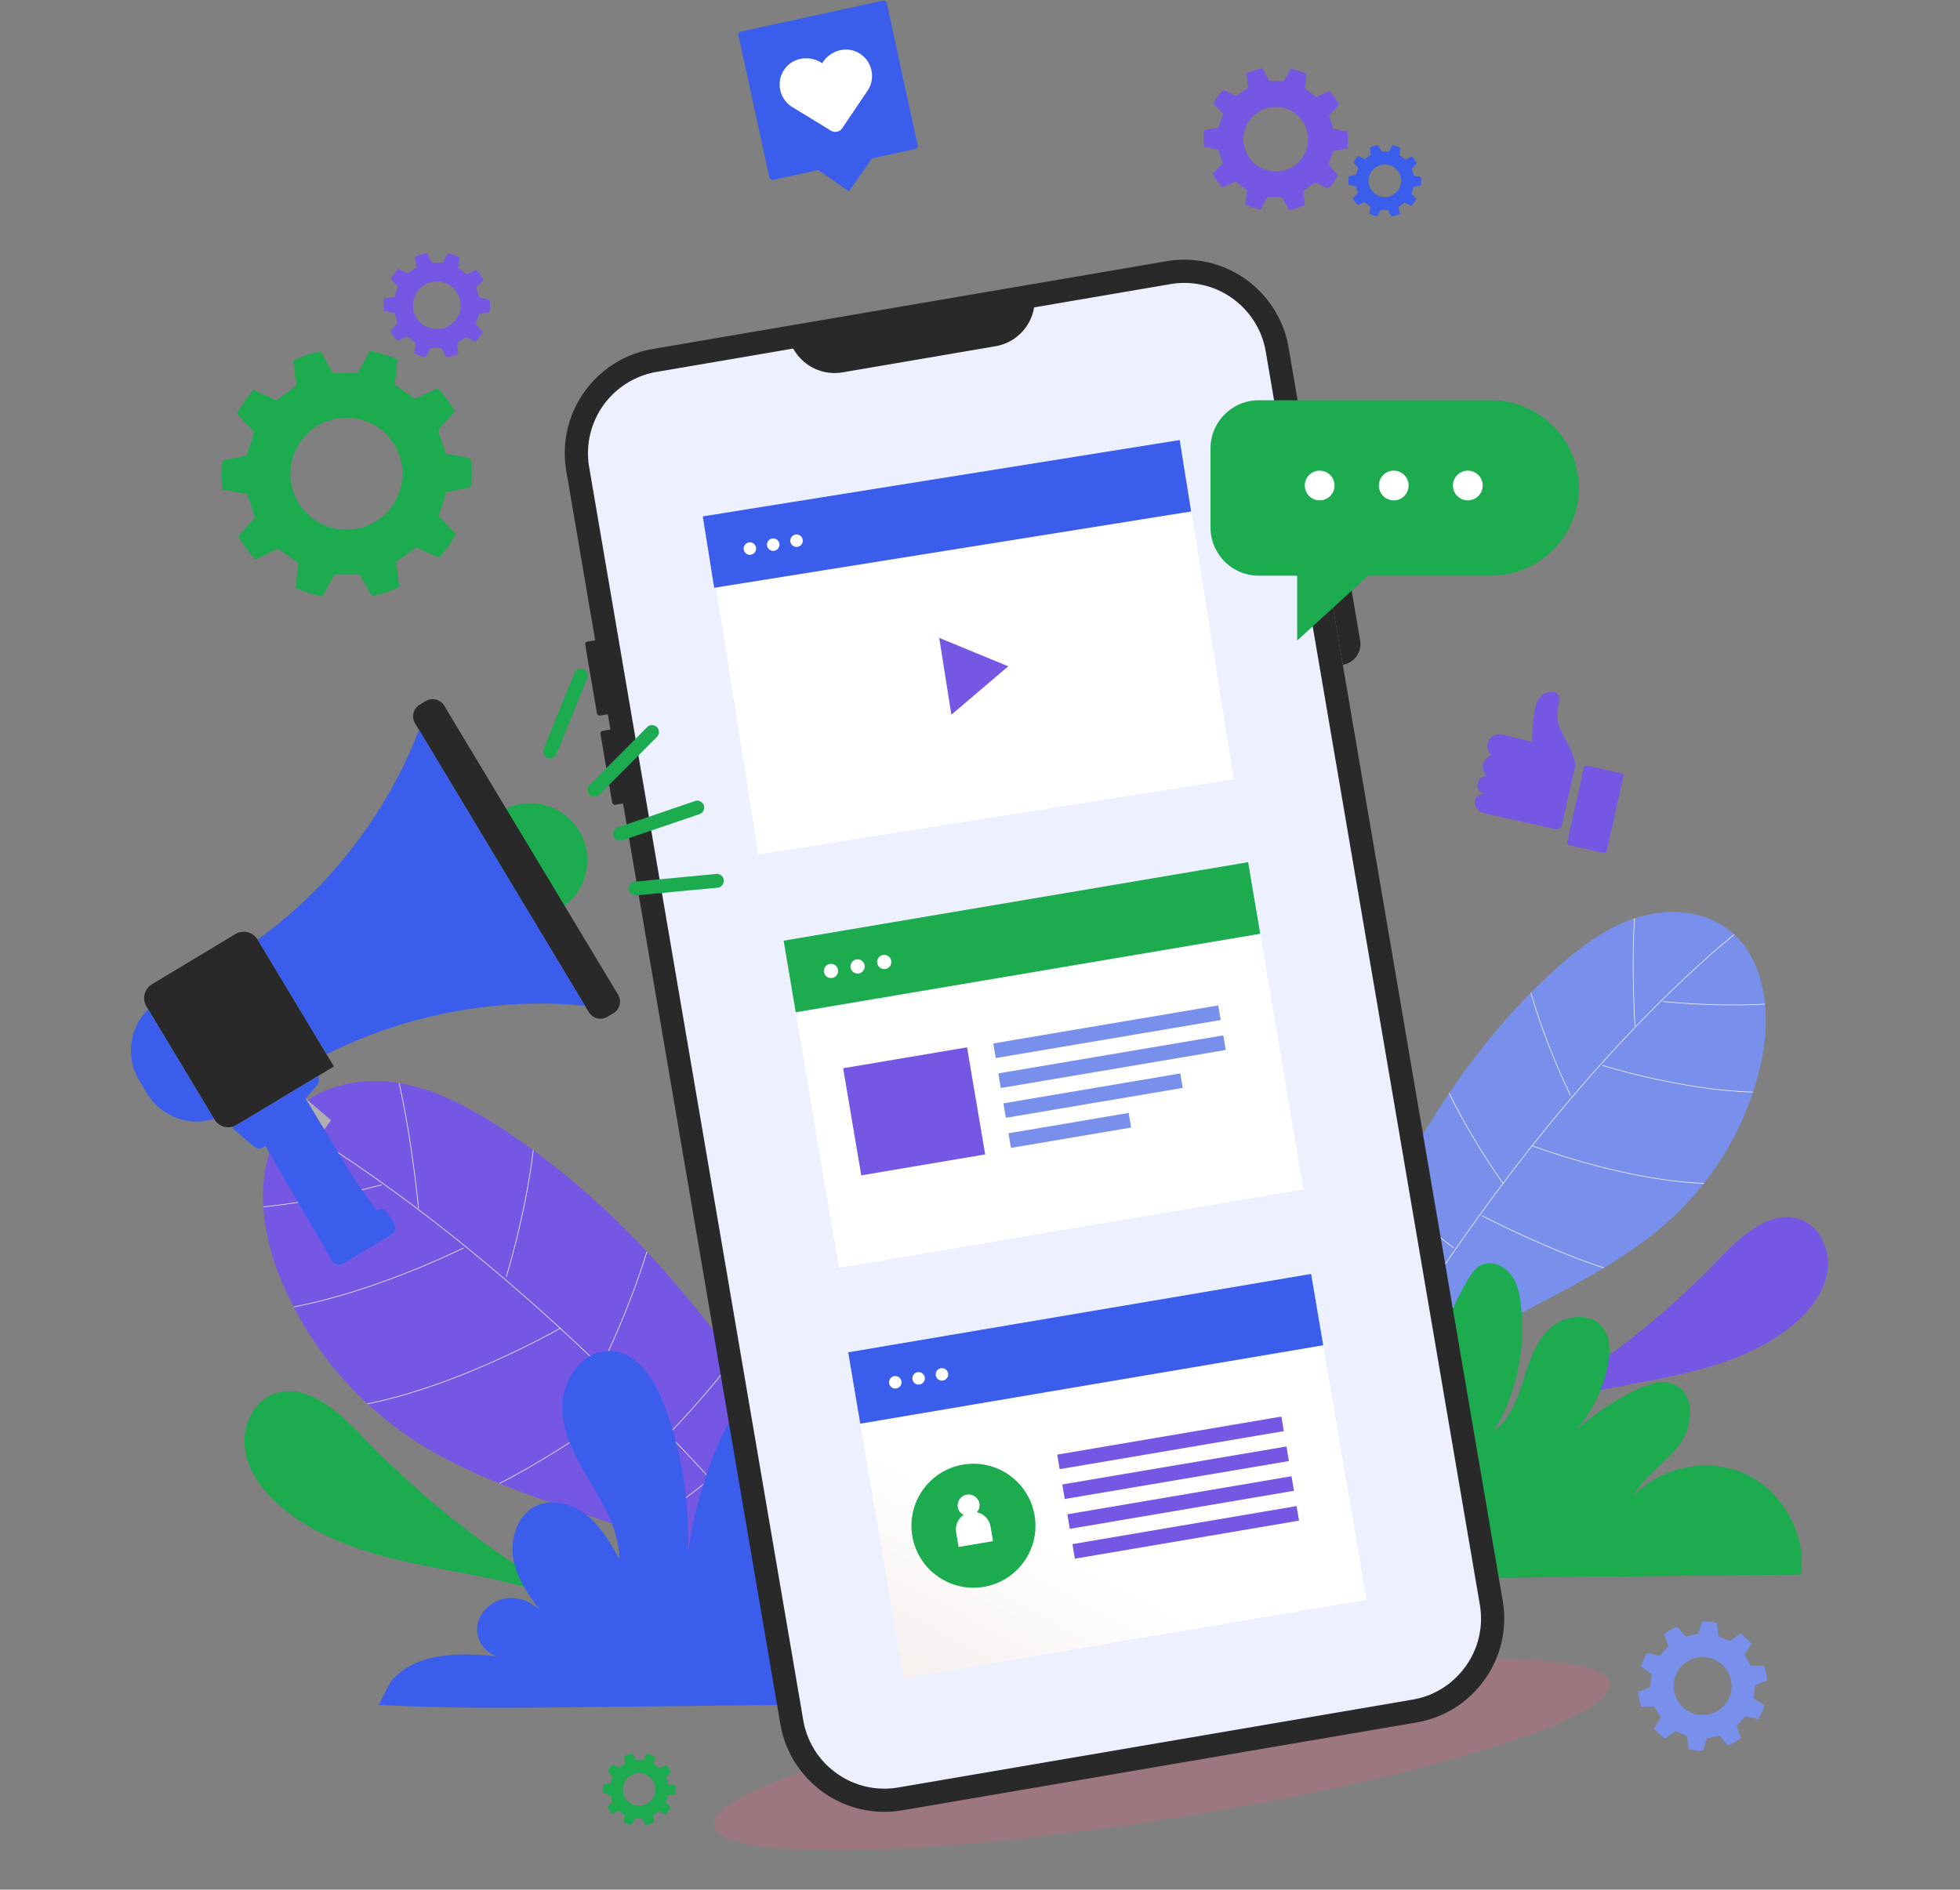 <svg xmlns="http://www.w3.org/2000/svg" xmlns:xlink="http://www.w3.org/1999/xlink" width="1676" height="1616.001" viewBox="0 0 1676 1616.001">
  <rect x="0" y="0" width="1676" height="1616.001" fill="#808080" stroke="none"/>
  <defs>
    <clipPath id="clip-path">
      <path id="Path_11465" data-name="Path 11465" d="M368.349,739.68c19.682-58.687,72.578-99.648,126.4-130.218s112.279-55.152,157.3-97.628A257.959,257.959,0,0,0,726.1,382.06c9.535-42.153,4.6-93.657-31.285-117.743-21.886-14.691-50.992-15.455-76.034-7.223s-46.66,24.458-66.343,41.993C434.344,404.319,374.656,558.518,319.061,706.6c-4.456,11.867-8.987,24.326-7.379,36.9s11.551,25.062,24.226,24.874,21.978-18.5,12.251-26.634" transform="translate(-311.35 -251.846)" fill="none"/>
    </clipPath>
    <clipPath id="clip-path-2">
      <path id="Path_11479" data-name="Path 11479" d="M590.809,803.878C557.06,739.335,488,701.55,419.79,676.008s-140.685-43.26-200.876-84.269a303.482,303.482,0,0,1-110.1-137.057c-18.9-47.212-22.714-107.976,14.515-142.617,22.71-21.126,56.388-27.41,87.013-22.49s58.751,19.767,84.869,36.493C451.944,426.444,549.888,594.547,641.945,756.3c7.375,12.963,14.951,26.6,15.419,41.5s-8.775,31.266-23.538,33.4-28.97-17.423-19.175-28.674" transform="translate(-94.835 -287.991)" fill="none"/>
    </clipPath>
    <linearGradient id="linear-gradient" x1="0.346" y1="0.641" x2="-0.805" y2="2.323" gradientUnits="objectBoundingBox">
      <stop offset="0" stop-color="#fff"/>
      <stop offset="1" stop-color="#d9b7b3"/>
    </linearGradient>
  </defs>
  <g id="Group_2735" data-name="Group 2735" transform="translate(11478 -9687)">
    <rect id="Rectangle_3487" data-name="Rectangle 3487" width="1676" height="1616" transform="translate(-11478 9687)" fill="none"/>
    <g id="_2" data-name="2" transform="translate(-18390.408 6037)">
      <g id="Group_2108" data-name="Group 2108" transform="translate(8173.514 4241.596)">
        <path id="Path_11452" data-name="Path 11452" d="M361.041,266.836a10.178,10.178,0,0,1,7.539-7.655,10.2,10.2,0,0,1,8.643-17.887l1.62.36,24.146,5.964s-.3-22.718,4.18-33.889,21.262-12.8,18.639.2-1.968,17.679,5.475,31.233a89.812,89.812,0,0,1,8.064,18.935,11.049,11.049,0,0,1,.1,5.336l-10.955,49a4.969,4.969,0,0,1-5.936,3.768l-58.783-13.139-1.62-.36c-5.508-1.232-9.539-6.367-7.875-11.763,1.368-4.416,7.259-4.892,7.259-4.892s-6.571-2.268-5.116-8.787c1.356-6.063,5.464-6.7,8.176-6.287A10.186,10.186,0,0,1,361.041,266.836Z" transform="translate(-353.902 -204.756)" fill="#7557e4"/>
        <rect id="Rectangle_2282" data-name="Rectangle 2282" width="69.72" height="34.629" rx="1.612" transform="translate(78.51 130.786) rotate(-77.401)" fill="#7557e4"/>
      </g>
      <g id="Group_2110" data-name="Group 2110" transform="translate(8003.319 4429.94)" clip-path="url(#clip-path)">
        <path id="Path_11453" data-name="Path 11453" d="M368.349,739.68c19.682-58.687,72.578-99.648,126.4-130.218s112.279-55.152,157.3-97.628A257.959,257.959,0,0,0,726.1,382.06c9.535-42.153,4.6-93.657-31.285-117.743-21.886-14.691-50.992-15.455-76.034-7.223s-46.66,24.458-66.343,41.993C434.344,404.319,374.656,558.518,319.061,706.6c-4.456,11.867-8.987,24.326-7.379,36.9s11.551,25.062,24.226,24.874,21.978-18.5,12.251-26.634" transform="translate(-311.35 -251.846)" fill="#788fec"/>
        <path id="Path_11454" data-name="Path 11454" d="M747.532,249.234S523.19,391.155,309.723,821.569" transform="translate(-316.231 -259.68)" fill="none" stroke="#fff" stroke-miterlimit="10" stroke-width="0.5"/>
        <path id="Path_11455" data-name="Path 11455" d="M389.32,386.818s-6.7-98.5,7.623-147.448" transform="translate(-82.157 -289.269)" fill="none" stroke="#fff" stroke-miterlimit="10" stroke-width="0.5"/>
        <path id="Path_11456" data-name="Path 11456" d="M381.188,284.644S513.622,326.7,583,297.279" transform="translate(-101.859 -153.462)" fill="none" stroke="#fff" stroke-miterlimit="10" stroke-width="0.5"/>
        <path id="Path_11457" data-name="Path 11457" d="M394.1,286.881s132.533,14.731,174.982-21.2" transform="translate(-63.115 -210.351)" fill="none" stroke="#fff" stroke-miterlimit="10" stroke-width="0.5"/>
        <path id="Path_11458" data-name="Path 11458" d="M407.3,400.436s-42.833-86.293-43.929-145.852" transform="translate(-155.301 -243.632)" fill="none" stroke="#fff" stroke-miterlimit="10" stroke-width="0.5"/>
        <path id="Path_11459" data-name="Path 11459" d="M366.045,301.786s175.87,67.287,237.441,8.435" transform="translate(-147.283 -102.041)" fill="none" stroke="#fff" stroke-miterlimit="10" stroke-width="0.5"/>
        <path id="Path_11460" data-name="Path 11460" d="M413.646,437.4S336.68,331.287,342.291,267.32" transform="translate(-219.414 -205.428)" fill="none" stroke="#fff" stroke-miterlimit="10" stroke-width="0.5"/>
        <path id="Path_11461" data-name="Path 11461" d="M355.456,316.8s119.919,62.179,160.659,53.476" transform="translate(-179.047 -57.001)" fill="none" stroke="#fff" stroke-miterlimit="10" stroke-width="0.5"/>
        <path id="Path_11462" data-name="Path 11462" d="M429.494,411.879S335.705,343.3,322.7,294.248" transform="translate(-277.31 -124.653)" fill="none" stroke="#fff" stroke-miterlimit="10" stroke-width="0.5"/>
        <path id="Path_11463" data-name="Path 11463" d="M343.967,333.368s110,66.379,192.689,55.48" transform="translate(-213.51 -7.305)" fill="none" stroke="#fff" stroke-miterlimit="10" stroke-width="0.5"/>
        <path id="Path_11464" data-name="Path 11464" d="M430.191,432.826s-111-76.09-124.314-120.335" transform="translate(-327.768 -69.929)" fill="none" stroke="#fff" stroke-miterlimit="10" stroke-width="0.5"/>
      </g>
      <path id="Path_11466" data-name="Path 11466" d="M345.3,567.218c10.1-38.917,44.045-67.8,80.974-83.693s77.374-21.178,116.751-29.3,79.5-19.926,110.043-46.072c13.359-11.435,24.906-26.186,27.938-43.509s-4.5-37.241-20.518-44.508c-25.346-11.5-51.856,11.8-71.082,31.917A724.969,724.969,0,0,1,429.373,478.033" transform="translate(7793.809 4373.787)" fill="#7557e4"/>
      <g id="Group_2112" data-name="Group 2112" transform="translate(7137.325 4574.511)" clip-path="url(#clip-path-2)">
        <path id="Path_11467" data-name="Path 11467" d="M590.809,803.878C557.06,739.335,488,701.55,419.79,676.008s-140.685-43.26-200.876-84.269a303.482,303.482,0,0,1-110.1-137.057c-18.9-47.212-22.714-107.976,14.515-142.617,22.71-21.126,56.388-27.41,87.013-22.49s58.751,19.767,84.869,36.493C451.944,426.444,549.888,594.547,641.945,756.3c7.375,12.963,14.951,26.6,15.419,41.5s-8.775,31.266-23.538,33.4-28.97-17.423-19.175-28.674" transform="translate(-94.835 -287.991)" fill="#7557e4"/>
        <path id="Path_11468" data-name="Path 11468" d="M87,289.571s286.989,123.3,614.835,583.838" transform="translate(-118.336 -283.252)" fill="none" stroke="#fff" stroke-miterlimit="10" stroke-width="0.5"/>
        <path id="Path_11469" data-name="Path 11469" d="M155.22,442.622s-10.483-115.695-36.2-169.914" transform="translate(-22.289 -333.835)" fill="none" stroke="#fff" stroke-miterlimit="10" stroke-width="0.5"/>
        <path id="Path_11470" data-name="Path 11470" d="M311.817,323.67s-146.08,73.422-232.142,52.1" transform="translate(-140.309 -180.965)" fill="none" stroke="#fff" stroke-miterlimit="10" stroke-width="0.5"/>
        <path id="Path_11471" data-name="Path 11471" d="M275.609,310.188S124.345,351.877,68.357,318" transform="translate(-174.259 -221.407)" fill="none" stroke="#fff" stroke-miterlimit="10" stroke-width="0.5"/>
        <path id="Path_11472" data-name="Path 11472" d="M146.842,463.056s33.773-108.208,24-177.618" transform="translate(61.171 -295.649)" fill="none" stroke="#fff" stroke-miterlimit="10" stroke-width="0.5"/>
        <path id="Path_11473" data-name="Path 11473" d="M364.228,340.78S172.352,451.575,89.9,394.608" transform="translate(-109.631 -129.641)" fill="none" stroke="#fff" stroke-miterlimit="10" stroke-width="0.5"/>
        <path id="Path_11474" data-name="Path 11474" d="M167.109,507.143s69.754-137.573,51.372-210.855" transform="translate(121.966 -263.103)" fill="none" stroke="#fff" stroke-miterlimit="10" stroke-width="0.5"/>
        <path id="Path_11475" data-name="Path 11475" d="M306.141,356.263s-127.806,94.481-176.758,91.925" transform="translate(8.8 -83.197)" fill="none" stroke="#fff" stroke-miterlimit="10" stroke-width="0.5"/>
        <path id="Path_11476" data-name="Path 11476" d="M181.886,480.467s96.26-97.076,102.28-156.484" transform="translate(166.292 -180.027)" fill="none" stroke="#fff" stroke-miterlimit="10" stroke-width="0.5"/>
        <path id="Path_11477" data-name="Path 11477" d="M350.2,373.383S234.688,470.907,136.592,473.575" transform="translate(30.424 -31.842)" fill="none" stroke="#fff" stroke-miterlimit="10" stroke-width="0.5"/>
        <path id="Path_11478" data-name="Path 11478" d="M199.85,504.937s114.871-109,122.13-162.875" transform="translate(220.178 -125.795)" fill="none" stroke="#fff" stroke-miterlimit="10" stroke-width="0.5"/>
      </g>
      <path id="Path_11480" data-name="Path 11480" d="M286.572,598.369c22.022-26.27,62.223-24.526,96.273-20.506-12.983.868-24.5-12.231-23.4-25.194s13.131-23.586,26.1-24.666,25.83,6.4,32.845,17.363c-11.635-14.351-23.606-29.378-27.8-47.368s1.908-39.825,18.6-47.752c13.843-6.575,30.946-1.728,42.845,7.927s19.71,23.334,27.246,36.681c-.064-23.13-12.275-44.261-24.106-64.135s-24.01-41.037-23.99-64.167,17.475-47.916,40.585-46.992c22.962.912,37.629,24.574,45.648,46.108a318.587,318.587,0,0,1,19.55,127.262,341.55,341.55,0,0,1,43.4-129.41c2.78-4.8,5.9-9.743,10.771-12.4,8.3-4.516,19.235-.568,25.27,6.7s8.171,16.963,9.335,26.338a172,172,0,0,1-23.022,108.751c13.543-10.031,19.854-26.906,24.99-42.957s10.259-33.045,22.506-44.62,34.245-14.731,45.057-1.8c7.431,8.883,7.143,21.854,4.848,33.205a123.6,123.6,0,0,1-40.173,68.586,206.086,206.086,0,0,1,66.239-48.536c9.547-4.4,20.618-8.063,30.35-4.088,18.414,7.523,16.891,35.421,5.02,51.38s-30.254,26.786-39.613,44.336c23.75-25.606,64.515-33.577,96.16-18.8s51.712,51.144,47.328,85.793q-209.941,2.262-419.887,4.532c-56.4.608-112.843,1.216-169.151-2" transform="translate(7587.096 4381.138)" fill="#1cab4e"/>
      <path id="Path_11481" data-name="Path 11481" d="M455.131,625.169c-10.935-42.145-47.7-73.418-87.693-90.633S283.653,511.6,241.008,502.8s-86.1-21.578-119.171-49.892c-14.467-12.383-26.97-28.358-30.254-47.116s4.876-40.333,22.218-48.2c27.45-12.451,56.155,12.775,76.978,34.565a785.19,785.19,0,0,0,173.3,136.429" transform="translate(7030.604 4485.402)" fill="#1cab4e"/>
      <path id="Path_11482" data-name="Path 11482" d="M129.881,628.432c22.334-26.638,63.1-24.87,97.616-20.79-13.167.876-24.842-12.4-23.726-25.55s13.315-23.914,26.462-25.01,26.186,6.5,33.3,17.607c-11.8-14.551-23.934-29.786-28.186-48.028s1.936-40.381,18.854-48.416c14.039-6.668,31.378-1.752,43.445,8.039s19.986,23.658,27.626,37.189c-.064-23.454-12.447-44.876-24.442-65.027s-24.342-41.608-24.322-65.063,17.715-48.584,41.149-47.648c23.282.928,38.153,24.918,46.284,46.752a323.131,323.131,0,0,1,19.822,129.038,346.313,346.313,0,0,1,44-131.218c2.82-4.864,5.979-9.879,10.919-12.567,8.415-4.58,19.506-.576,25.622,6.792s8.287,17.2,9.467,26.706A174.394,174.394,0,0,1,450.432,521.5c13.731-10.167,20.13-27.282,25.334-43.552s10.407-33.505,22.822-45.245,34.721-14.935,45.684-1.828c7.535,9.007,7.243,22.158,4.916,33.669a125.332,125.332,0,0,1-40.729,69.539,208.945,208.945,0,0,1,67.159-49.212c9.679-4.452,20.906-8.175,30.774-4.144,18.67,7.627,17.127,35.913,5.088,52.1s-30.674,27.158-40.161,44.952c24.078-25.962,65.411-34.045,97.5-19.062s52.432,51.856,47.988,86.989l-425.734,4.6c-57.183.616-114.419,1.232-171.51-2.024" transform="translate(7116.654 4459.654)" fill="#3a5dec"/>
      <ellipse id="Ellipse_543" data-name="Ellipse 543" cx="387.943" cy="55.227" rx="387.943" ry="55.227" transform="translate(7514.221 5156.917) rotate(-9.037)" fill="#ff597d" opacity="0.23"/>
      <path id="Path_11483" data-name="Path 11483" d="M778.314,187.493l183.07,1071.651a91.981,91.981,0,0,1,1.268,18.271c-.092,3-.356,5.94-.74,8.867-.232,1.488-.46,2.976-.7,4.428a89.159,89.159,0,0,1-8.423,24.718,92.093,92.093,0,0,1-6.755,11.143,95.254,95.254,0,0,1-8.235,10.023c-1.984,2.072-4.1,4.084-6.26,6.024l-.04.008q-3.258,2.85-6.812,5.392l-.04.008a88.425,88.425,0,0,1-11.275,6.839l-.04.008a87.816,87.816,0,0,1-8.119,3.64,92.188,92.188,0,0,1-17.691,4.876l-439.581,75.094a90.266,90.266,0,0,1-19.286,1.2c-1.06-.06-2.072-.092-3.136-.192-1.14-.084-2.328-.2-3.48-.328a92.286,92.286,0,0,1-14.179-2.856c-2.336-.688-4.6-1.432-6.791-2.264-1.032-.388-2.064-.776-3.068-1.208-2.164-.88-4.268-1.888-6.339-2.944a91.194,91.194,0,0,1-17.935-12.079c-2.172-1.884-4.284-3.86-6.3-5.971a90.97,90.97,0,0,1-8.327-10.1,85.67,85.67,0,0,1-8.775-15.295l-.008-.036a90.169,90.169,0,0,1-6.615-21.746L160.638,293.008A90.378,90.378,0,0,1,234.5,188.765l439.581-75.09A90.341,90.341,0,0,1,778.314,187.493Z" transform="translate(7235.98 3759.715)" fill="#292929"/>
      <path id="Path_11484" data-name="Path 11484" d="M743.855,175.939l183.07,1071.655a71.782,71.782,0,0,1,1,14.331,58.053,58.053,0,0,1-.548,6.7l-.644,4.016a67.729,67.729,0,0,1-6.479,18.871,68.563,68.563,0,0,1-5.32,8.723,69.566,69.566,0,0,1-6.5,7.915c-1.164,1.2-2.58,2.576-4.22,4.064l-.664.6c-1.364,1.2-2.776,2.368-4.28,3.472l-1.048.7a64.081,64.081,0,0,1-7.831,4.844l-.924.48c-2.192,1.1-4.248,2.016-6.279,2.844a75.516,75.516,0,0,1-13.9,3.784l-439.581,75.094a70.164,70.164,0,0,1-15.019.956c-1.7-.072-3.416-.184-5.06-.388a71.724,71.724,0,0,1-11.263-2.264c-1.784-.54-3.572-1.12-5.128-1.74-.9-.332-1.588-.576-2.2-.832l-.48-.2c-1.34-.536-2.868-1.24-4.764-2.2a73.854,73.854,0,0,1-14.027-9.487c-1.8-1.544-3.38-3.048-4.848-4.568a71.5,71.5,0,0,1-6.508-7.911A67.955,67.955,0,0,1,354,1364.437l-.456-1.012a71.417,71.417,0,0,1-5.16-17L165.313,274.771a70.593,70.593,0,0,1,57.635-81.333l439.577-75.09a70.576,70.576,0,0,1,72.018,32.805A69.852,69.852,0,0,1,743.855,175.939Z" transform="translate(7250.872 3774.608)" fill="#edf1ff"/>
      <path id="Path_11485" data-name="Path 11485" d="M347.4,335.7c-.212-4.072-.4-8.911-.488-14.415l14.431,84.489c-6.816-12.571-11.587-21.862-12.751-25.37C345.721,371.837,346.217,352.583,347.4,335.7Z" transform="translate(7797.301 4386.404)" fill="#292929" opacity="0.2" style="mix-blend-mode: multiply;isolation: isolate"/>
      <path id="Path_11486" data-name="Path 11486" d="M341.9,294.091h0l-21.618-126.53h0a18.12,18.12,0,0,1,20.91,14.811l15.515,90.809A18.121,18.121,0,0,1,341.9,294.091Z" transform="translate(7718.762 3924.483)" fill="#292929"/>
      <path id="Rectangle_2283" data-name="Rectangle 2283" d="M0,0H15.759a2.359,2.359,0,0,1,2.359,2.359V61.822a2.359,2.359,0,0,1-2.359,2.359H0a0,0,0,0,1,0,0V0A0,0,0,0,1,0,0Z" transform="translate(7441.108 4259.302) rotate(170.308)" fill="#292929"/>
      <path id="Rectangle_2284" data-name="Rectangle 2284" d="M0,0H15.759a2.359,2.359,0,0,1,2.359,2.359V61.822a2.359,2.359,0,0,1-2.359,2.359H0a0,0,0,0,1,0,0V0A0,0,0,0,1,0,0Z" transform="translate(7454.144 4335.612) rotate(170.308)" fill="#292929"/>
      <path id="Path_11487" data-name="Path 11487" d="M384.414,165.84,253.7,188.167a40.39,40.39,0,0,1-46.616-33.013h0l210.339-35.929h0A40.392,40.392,0,0,1,384.414,165.84Z" transform="translate(7379.215 3780.272)" fill="#292929"/>
      <g id="Group_2116" data-name="Group 2116" transform="translate(8313.246 5036.584)">
        <g id="Group_2115" data-name="Group 2115">
          <path id="Path_11488" data-name="Path 11488" d="M389.818,470.331a52.5,52.5,0,0,0,1.672,6.088l11.1-.148,5.484,9.543-5.707,9.519a55.272,55.272,0,0,0,9.487,8.583l8.9-6.659,10.051,4.484.984,11.075a54.8,54.8,0,0,0,12.343,1.348l3.34-10.607,10.791-2.2,7.255,8.432a54.824,54.824,0,0,0,11.131-6.328l-3.54-10.535,7.432-8.135,10.811,2.532a55.052,55.052,0,0,0,5.272-11.651l-9.039-6.435,1.216-10.939,10.235-4.312a56.54,56.54,0,0,0-.976-6.615,59.024,59.024,0,0,0-1.612-5.9l-11.107.116-5.451-9.559,5.76-9.511a55.966,55.966,0,0,0-9.5-8.631l-8.915,6.631L457.193,416l-.94-11.083a55.427,55.427,0,0,0-12.723-1.4l-3.308,10.623-10.779,2.244-7.271-8.415a55.636,55.636,0,0,0-11.111,6.375l3.568,10.527-7.391,8.163-10.819-2.5a54.864,54.864,0,0,0-5.244,11.671l9.076,6.4-1.172,10.959L388.838,463.9A56.681,56.681,0,0,0,389.818,470.331Zm34.725-26.926a24.784,24.784,0,1,1,3.96,34.861A24.789,24.789,0,0,1,424.543,443.405Z" transform="translate(-388.838 -403.519)" fill="#788fec"/>
        </g>
      </g>
      <g id="Group_2118" data-name="Group 2118" transform="translate(7941.712 3708.462)">
        <path id="Path_11489" data-name="Path 11489" d="M295.951,131.517a58.279,58.279,0,0,0,.356,7.019l12.111,2.508,3.668,11.7-8.5,8.983a61.4,61.4,0,0,0,8.259,11.615l11.271-5.108,9.855,7.3-1.588,12.283a60.983,60.983,0,0,0,13.1,4.432l6.179-10.735,12.267.2,5.868,10.915a61.227,61.227,0,0,0,13.623-4.212l-1.312-12.311,10.035-7.059L402.3,174.4a61.342,61.342,0,0,0,8.535-11.411l-8.283-9.175,3.948-11.6,12.171-2.232a62.723,62.723,0,0,0,.528-7.427,65.983,65.983,0,0,0-.332-6.811L406.758,123.2l-3.632-11.707,8.547-8.963a62.358,62.358,0,0,0-8.251-11.667l-11.291,5.072L382.3,88.609l1.64-12.283a61.891,61.891,0,0,0-13.5-4.576l-6.151,10.763-12.263-.152-5.888-10.9a62.011,62.011,0,0,0-13.619,4.264l1.352,12.307-10,7.1-11.167-5.324a61.107,61.107,0,0,0-8.507,11.435l8.331,9.143L308.61,122.03l-12.179,2.252A62.818,62.818,0,0,0,295.951,131.517ZM340.2,110.575a27.607,27.607,0,1,1-4.072,38.869A27.613,27.613,0,0,1,340.2,110.575Z" transform="translate(-295.947 -71.462)" fill="#7557e4"/>
      </g>
      <g id="Group_2120" data-name="Group 2120" transform="translate(7240.497 3866.406)">
        <path id="Path_11490" data-name="Path 11490" d="M120.632,155.244a42.714,42.714,0,0,0,.264,5.18l8.931,1.848,2.7,8.627-6.264,6.628a45.457,45.457,0,0,0,6.088,8.563l8.315-3.764,7.267,5.38-1.172,9.055a45.086,45.086,0,0,0,9.663,3.272l4.56-7.919,9.047.152,4.324,8.047a45.121,45.121,0,0,0,10.051-3.1l-.972-9.079,7.4-5.208,8.223,3.948a45.164,45.164,0,0,0,6.3-8.411l-6.108-6.768,2.912-8.555,8.975-1.648a45.58,45.58,0,0,0,.388-5.479,48.474,48.474,0,0,0-.244-5.024l-8.931-1.876-2.68-8.635,6.3-6.607a45.857,45.857,0,0,0-6.084-8.6L191.566,129l-7.255-5.4,1.212-9.055a45.449,45.449,0,0,0-9.959-3.376l-4.536,7.939-9.047-.112-4.34-8.043A45.634,45.634,0,0,0,147.6,114.1l1,9.075-7.379,5.24-8.231-3.928a45.2,45.2,0,0,0-6.28,8.435l6.148,6.743-2.88,8.583-8.983,1.66A46.193,46.193,0,0,0,120.632,155.244ZM153.265,139.8a20.36,20.36,0,1,1-3,28.67A20.365,20.365,0,0,1,153.265,139.8Z" transform="translate(-120.629 -110.951)" fill="#7557e4"/>
      </g>
      <g id="Group_2125" data-name="Group 2125" transform="translate(8065.469 3774.046)">
        <g id="Group_2124" data-name="Group 2124">
          <g id="Group_2123" data-name="Group 2123">
            <g id="Group_2122" data-name="Group 2122">
              <path id="Path_11491" data-name="Path 11491" d="M326.891,118.169a28.9,28.9,0,0,0,.18,3.544l6.111,1.264,1.852,5.9-4.288,4.536a30.946,30.946,0,0,0,4.168,5.859L340.6,136.7l4.976,3.684-.8,6.2a30.764,30.764,0,0,0,6.615,2.24l3.12-5.42,6.187.1,2.96,5.508a31.008,31.008,0,0,0,6.879-2.124l-.664-6.215,5.064-3.56,5.628,2.7a30.747,30.747,0,0,0,4.308-5.756l-4.18-4.632,1.992-5.855,6.143-1.128a31.107,31.107,0,0,0,.268-3.748,33.7,33.7,0,0,0-.168-3.44l-6.111-1.284-1.836-5.908,4.316-4.524a31.425,31.425,0,0,0-4.163-5.888l-5.7,2.56-4.964-3.7.828-6.2a31.169,31.169,0,0,0-6.816-2.308l-3.1,5.432-6.191-.076-2.972-5.5a31.284,31.284,0,0,0-6.871,2.152l.684,6.212-5.052,3.584-5.632-2.684a30.828,30.828,0,0,0-4.3,5.772l4.2,4.612-1.972,5.876-6.143,1.136A31.537,31.537,0,0,0,326.891,118.169Zm22.33-10.571a13.935,13.935,0,1,1-2.056,19.618A13.938,13.938,0,0,1,349.221,107.6Z" transform="translate(-326.888 -87.859)" fill="#3a5dec"/>
            </g>
          </g>
        </g>
      </g>
      <g id="Group_2127" data-name="Group 2127" transform="translate(7427.891 5149.716)">
        <path id="Path_11492" data-name="Path 11492" d="M167.484,462.113a28.889,28.889,0,0,0,.18,3.544l6.112,1.264,1.852,5.9-4.288,4.536a30.964,30.964,0,0,0,4.168,5.864l5.687-2.58,4.976,3.684-.8,6.2a30.863,30.863,0,0,0,6.611,2.236l3.12-5.42,6.192.1,2.96,5.507a30.81,30.81,0,0,0,6.88-2.124l-.664-6.216,5.064-3.56,5.628,2.7A30.908,30.908,0,0,0,225.463,478l-4.18-4.632,1.992-5.856,6.143-1.128a31.894,31.894,0,0,0,.268-3.748c0-1.164-.056-2.308-.168-3.44l-6.116-1.28-1.832-5.911,4.316-4.524a31.569,31.569,0,0,0-4.164-5.887l-5.7,2.56-4.964-3.7.828-6.2a31.163,31.163,0,0,0-6.815-2.308l-3.1,5.431-6.192-.076-2.972-5.5a31.635,31.635,0,0,0-6.871,2.152l.684,6.211-5.052,3.584-5.636-2.684a30.822,30.822,0,0,0-4.292,5.771l4.2,4.612-1.972,5.876-6.147,1.136A31.555,31.555,0,0,0,167.484,462.113Zm22.33-10.567a13.932,13.932,0,1,1-2.056,19.618A13.934,13.934,0,0,1,189.814,451.546Z" transform="translate(-167.481 -431.804)" fill="#1cab4e"/>
      </g>
      <g id="Group_2130" data-name="Group 2130" transform="translate(7101.738 3950.052)">
        <g id="Group_2129" data-name="Group 2129">
          <path id="Path_11493" data-name="Path 11493" d="M85.949,238.284a100.921,100.921,0,0,0,.876,12.167l21.1,3.9,6.8,20.159-14.4,15.9a106.517,106.517,0,0,0,14.751,19.842l19.366-9.271L151.8,313.274l-2.3,21.362a105.705,105.705,0,0,0,22.89,7.211l10.327-18.854L204,322.9l10.579,18.718a106.606,106.606,0,0,0,23.482-7.807l-2.736-21.31,17.151-12.615,19.542,8.875a106.319,106.319,0,0,0,14.383-20.1l-14.707-15.611,6.423-20.274,21.03-4.324a107.931,107.931,0,0,0,.644-12.9,115.687,115.687,0,0,0-.828-11.8l-21.1-3.968L271.13,199.6l14.5-15.863A108.5,108.5,0,0,0,270.887,163.8l-19.406,9.211L234.149,160.67l2.4-21.366a107.4,107.4,0,0,0-23.594-7.439l-10.271,18.9-21.282.188L170.782,132.26a107.349,107.349,0,0,0-23.462,7.9l2.8,21.3-17.095,12.691-19.562-8.823a106.5,106.5,0,0,0-14.343,20.15l14.795,15.551-6.352,20.338-21.042,4.356A108.23,108.23,0,0,0,85.949,238.284Zm75.982-37.957a47.9,47.9,0,1,1-5.632,67.583A47.913,47.913,0,0,1,161.931,200.327Z" transform="translate(-85.937 -131.864)" fill="#1cab4e"/>
        </g>
      </g>
      <path id="Path_11494" data-name="Path 11494" d="M297.394,183.754v67.383a41.326,41.326,0,0,0,41.325,41.325h32.8v55.488l60.647-55.488H537.279A75.016,75.016,0,0,0,612.3,217.443h0a75.019,75.019,0,0,0-75.018-75.018H338.719A41.327,41.327,0,0,0,297.394,183.754Z" transform="translate(7650.105 3849.867)" fill="#1cab4e"/>
      <path id="Path_11495" data-name="Path 11495" d="M342.972,170.186a12.707,12.707,0,1,1-12.707-12.707A12.708,12.708,0,0,1,342.972,170.186Z" transform="translate(7710.591 3895.024)" fill="#fff"/>
      <path id="Path_11496" data-name="Path 11496" d="M358.809,170.186A12.707,12.707,0,1,1,346.1,157.479,12.708,12.708,0,0,1,358.809,170.186Z" transform="translate(7758.095 3895.024)" fill="#fff"/>
      <path id="Path_11497" data-name="Path 11497" d="M374.646,170.186a12.707,12.707,0,1,1-12.707-12.707A12.708,12.708,0,0,1,374.646,170.186Z" transform="translate(7805.601 3895.024)" fill="#fff"/>
      <rect id="Rectangle_2285" data-name="Rectangle 2285" width="411.652" height="292.979" transform="translate(7514.984 4091.386) rotate(-8.997)" fill="#fff"/>
      <path id="Path_11498" data-name="Path 11498" d="M298.434,217.572,239.4,193.229,249.8,258.963Z" transform="translate(7476.128 4002.262)" fill="#7557e4" fill-rule="evenodd"/>
      <g id="Group_2136" data-name="Group 2136" transform="translate(7582.466 4387.312)">
        <g id="Group_2135" data-name="Group 2135" transform="translate(0)">
          <g id="Group_2134" data-name="Group 2134" transform="translate(0)">
            <rect id="Rectangle_2286" data-name="Rectangle 2286" width="402.853" height="283.784" transform="translate(0 67.149) rotate(-9.595)" fill="#fff"/>
            <rect id="Rectangle_2287" data-name="Rectangle 2287" width="402.853" height="62.1" transform="translate(0 67.15) rotate(-9.595)" fill="#1cab4e"/>
            <rect id="Rectangle_2288" data-name="Rectangle 2288" width="195.092" height="12.668" transform="translate(179.303 155.054) rotate(-9.595)" fill="#788fec"/>
            <rect id="Rectangle_2289" data-name="Rectangle 2289" width="195.092" height="12.668" transform="translate(183.632 180.66) rotate(-9.595)" fill="#788fec"/>
            <rect id="Rectangle_2290" data-name="Rectangle 2290" width="153.402" height="12.542" transform="translate(187.961 206.267) rotate(-9.595)" fill="#788fec"/>
            <rect id="Rectangle_2291" data-name="Rectangle 2291" width="104.224" height="12.679" transform="matrix(0.986, -0.167, 0.167, 0.986, 192.29, 231.874)" fill="#788fec"/>
          </g>
        </g>
        <rect id="Rectangle_2292" data-name="Rectangle 2292" width="107.462" height="92.89" transform="translate(50.916 176.27) rotate(-9.595)" fill="#7557e4"/>
      </g>
      <g id="Group_2137" data-name="Group 2137" transform="translate(7616.936 4466.6)">
        <path id="Path_11499" data-name="Path 11499" d="M226.8,267.992a6.07,6.07,0,1,1-7-4.972A6.071,6.071,0,0,1,226.8,267.992Z" transform="translate(-214.747 -255.243)" fill="#fff"/>
        <path id="Path_11500" data-name="Path 11500" d="M232.492,267.034a6.07,6.07,0,1,1-7-4.976A6.071,6.071,0,0,1,232.492,267.034Z" transform="translate(-197.684 -258.129)" fill="#fff"/>
        <path id="Path_11501" data-name="Path 11501" d="M238.179,266.069a6.07,6.07,0,1,1-7-4.972A6.071,6.071,0,0,1,238.179,266.069Z" transform="translate(-180.625 -261.012)" fill="#fff"/>
      </g>
      <g id="Group_2140" data-name="Group 2140" transform="translate(7637.693 4739.321)">
        <g id="Group_2139" data-name="Group 2139" transform="translate(0 0)">
          <path id="Path_11502" data-name="Path 11502" d="M615.755,329.228l47.312,278.754a.034.034,0,0,1-.032.04L267.259,675.2l-47.32-278.79a.04.04,0,0,1,.032-.044L615.711,329.2A.037.037,0,0,1,615.755,329.228Z" transform="translate(-219.933 -329.192)" fill="url(#linear-gradient)"/>
          <rect id="Rectangle_2293" data-name="Rectangle 2293" width="401.476" height="61.888" transform="matrix(0.986, -0.167, 0.167, 0.986, 0, 67.181)" fill="#3a5dec"/>
          <circle id="Ellipse_544" data-name="Ellipse 544" cx="53.025" cy="53.025" r="53.025" transform="translate(47.799 169.607) rotate(-7.28)" fill="#1cab4e"/>
          <rect id="Rectangle_2294" data-name="Rectangle 2294" width="194.426" height="12.624" transform="translate(178.748 154.667) rotate(-9.633)" fill="#7557e4"/>
          <rect id="Rectangle_2295" data-name="Rectangle 2295" width="194.426" height="12.624" transform="matrix(0.986, -0.167, 0.167, 0.986, 183.079, 180.183)" fill="#7557e4"/>
          <rect id="Rectangle_2296" data-name="Rectangle 2296" width="194.426" height="12.625" transform="translate(187.409 205.699) rotate(-9.633)" fill="#7557e4"/>
          <rect id="Rectangle_2297" data-name="Rectangle 2297" width="194.426" height="12.625" transform="translate(191.74 231.216) rotate(-9.633)" fill="#7557e4"/>
        </g>
        <path id="Path_11503" data-name="Path 11503" d="M260.87,391.774a9.227,9.227,0,0,0,2.22-7.6,9.4,9.4,0,0,0-18.531,3.144,9.237,9.237,0,0,0,5.056,6.651,14.9,14.9,0,0,0-6.443,14.895L245.3,421.4l29.434-5L272.6,403.869A14.9,14.9,0,0,0,260.87,391.774Z" transform="translate(-150.878 -187.755)" fill="#fff"/>
      </g>
      <g id="Group_2141" data-name="Group 2141" transform="translate(7672.649 4820.055)">
        <path id="Path_11504" data-name="Path 11504" d="M239.251,355.507a5.324,5.324,0,1,1-6.139-4.356A5.324,5.324,0,0,1,239.251,355.507Z" transform="translate(-228.676 -344.304)" fill="#fff"/>
        <path id="Path_11505" data-name="Path 11505" d="M244.234,354.664a5.323,5.323,0,1,1-6.14-4.359A5.326,5.326,0,0,1,244.234,354.664Z" transform="translate(-213.717 -346.844)" fill="#fff"/>
        <path id="Path_11506" data-name="Path 11506" d="M249.224,353.814a5.325,5.325,0,1,1-6.14-4.356A5.323,5.323,0,0,1,249.224,353.814Z" transform="translate(-198.76 -349.382)" fill="#fff"/>
      </g>
      <rect id="Rectangle_2298" data-name="Rectangle 2298" width="413.199" height="61.887" transform="matrix(0.987, -0.158, 0.158, 0.987, 7513.346, 4091.602)" fill="#3a5dec"/>
      <g id="Group_2142" data-name="Group 2142" transform="translate(7548.328 4107.063)">
        <path id="Path_11507" data-name="Path 11507" d="M208.164,177.247a5.323,5.323,0,1,1-6.139-4.36A5.32,5.32,0,0,1,208.164,177.247Z" transform="translate(-197.593 -166.048)" fill="#fff"/>
        <path id="Path_11508" data-name="Path 11508" d="M213.154,176.4a5.325,5.325,0,1,1-6.14-4.356A5.327,5.327,0,0,1,213.154,176.4Z" transform="translate(-182.637 -168.582)" fill="#fff"/>
        <path id="Path_11509" data-name="Path 11509" d="M218.137,175.556A5.323,5.323,0,1,1,212,171.2,5.324,5.324,0,0,1,218.137,175.556Z" transform="translate(-167.677 -171.12)" fill="#fff"/>
      </g>
      <g id="Group_2157" data-name="Group 2157" transform="translate(7024.408 4222.035)">
        <g id="hands_mobile" data-name="hands &amp; mobile" transform="translate(0 25.901)">
          <g id="Group_2155" data-name="Group 2155">
            <g id="Group_2145" data-name="Group 2145" transform="translate(292.605 88.967)">
              <g id="Group_2144" data-name="Group 2144">
                <path id="Path_11510" data-name="Path 11510" d="M235.608,264.452a48.791,48.791,0,1,1-59.983-34.109A48.784,48.784,0,0,1,235.608,264.452Z" transform="translate(-139.76 -228.584)" fill="#1cab4e"/>
              </g>
            </g>
            <g id="Group_2147" data-name="Group 2147" transform="translate(11.259)">
              <g id="Group_2146" data-name="Group 2146">
                <path id="Path_11511" data-name="Path 11511" d="M302.183,459.045a11.587,11.587,0,0,1-3.952,15.843L293.064,478a11.584,11.584,0,0,1-15.839-3.944L128.557,226.936a11.594,11.594,0,0,1,3.944-15.847l5.172-3.108a11.584,11.584,0,0,1,15.843,3.944Z" transform="translate(103.07 -206.341)" fill="#292929"/>
                <path id="Path_11512" data-name="Path 11512" d="M231.73,371.273l-83.193,50.044a13.9,13.9,0,0,1-19.022-4.736L71.391,319.965a13.89,13.89,0,0,1,4.732-19.014l71.322-42.908a13.9,13.9,0,0,1,19.018,4.732Z" transform="translate(-69.418 -57.166)" fill="#292929"/>
              </g>
            </g>
            <g id="Group_2151" data-name="Group 2151" transform="translate(0 26.186)">
              <g id="Group_2150" data-name="Group 2150">
                <g id="Group_2148" data-name="Group 2148" transform="translate(0 239.045)">
                  <path id="Path_11513" data-name="Path 11513" d="M81.294,272.654a49.72,49.72,0,0,0-7.667,60.707l6.847,11.379a49.713,49.713,0,0,0,57.223,21.67Z" transform="translate(-66.603 -272.654)" fill="#3a5dec"/>
                </g>
                <g id="Group_2149" data-name="Group 2149" transform="translate(108.304)">
                  <path id="Path_11514" data-name="Path 11514" d="M93.681,392.322l58.987,98.052c98.8-49.536,190.181-44.912,221.022-41.345L231.634,212.888C220.407,243.3,182.482,328.487,93.681,392.322Z" transform="translate(-93.681 -212.888)" fill="#3a5dec"/>
                </g>
              </g>
            </g>
            <g id="Group_2153" data-name="Group 2153" transform="translate(86.654 322.283)">
              <g id="Group_2152" data-name="Group 2152">
                <path id="Path_11515" data-name="Path 11515" d="M88.268,331.022a7.477,7.477,0,0,0,.908,1.172l17.655,15.039a6.931,6.931,0,0,0,9.651-.7l51.864,89.329,1.936,3.22,3.456,5.74a6.949,6.949,0,0,0,9.5,2.368l40.957-24.642a6.953,6.953,0,0,0,2.368-9.5L221.17,404.1a7.075,7.075,0,0,0-9.5-2.372s-17.1-23.094-23.606-33.917c-8.2-13.611-29.934-49.744-37.1-61.667l9.8-11.5a6.928,6.928,0,0,0,.832-7.719Z" transform="translate(-88.268 -286.918)" fill="#3a5dec"/>
              </g>
            </g>
            <g id="Group_2154" data-name="Group 2154" transform="translate(149.345 341.504)">
              <path id="Path_11516" data-name="Path 11516" d="M103.942,291.724l21.709,18.523-5.688,8.038Z" transform="translate(-103.942 -291.724)" fill="#afafaf"/>
            </g>
          </g>
        </g>
        <g id="Group_2156" data-name="Group 2156" transform="translate(352.508)">
          <path id="Path_11517" data-name="Path 11517" d="M192.287,207.988l-26.17,64.647a5.907,5.907,0,0,1-7.691,3.26h0a5.909,5.909,0,0,1-3.256-7.691l26.17-64.647a5.9,5.9,0,0,1,7.691-3.256h0A5.9,5.9,0,0,1,192.287,207.988Z" transform="translate(-154.737 -199.865)" fill="#1cab4e"/>
          <path id="Path_11518" data-name="Path 11518" d="M223.5,221.959,174.32,271.408a5.9,5.9,0,0,1-8.351.024h0a5.906,5.906,0,0,1-.024-8.351l49.18-49.452a5.906,5.906,0,0,1,8.351-.024l0,0A5.906,5.906,0,0,1,223.5,221.959Z" transform="translate(-126.267 -163.805)" fill="#1cab4e"/>
          <path id="Path_11519" data-name="Path 11519" d="M243.527,239.539,177.5,262.013a5.91,5.91,0,0,1-7.5-3.688v0a5.907,5.907,0,0,1,3.688-7.491l66.027-22.47a5.9,5.9,0,0,1,7.491,3.688h0A5.9,5.9,0,0,1,243.527,239.539Z" transform="translate(-109.872 -115.342)" fill="#1cab4e"/>
          <path id="Path_11520" data-name="Path 11520" d="M248.925,255.487l-69.435,6.583a5.9,5.9,0,0,1-6.435-5.32v0a5.9,5.9,0,0,1,5.32-6.436l69.439-6.579a5.9,5.9,0,0,1,6.432,5.32h0A5.9,5.9,0,0,1,248.925,255.487Z" transform="translate(-99.868 -68.359)" fill="#1cab4e"/>
        </g>
      </g>
      <g id="Group_2159" data-name="Group 2159" transform="translate(7543.266 3650)">
        <rect id="Rectangle_2299" data-name="Rectangle 2299" width="129.792" height="129.792" rx="2.976" transform="translate(0 27.569) rotate(-12.264)" fill="#3a5dec"/>
        <path id="Path_11521" data-name="Path 11521" d="M273.289,70.542c-10.639-6.4-24.534-2.464-31.246,7.975l-.4.628-.628-.4c-10.439-6.715-24.718-4.52-31.737,5.712a22.664,22.664,0,0,0,6.423,31.905l33.4,20.41a7.173,7.173,0,0,0,9.683-2.1l21.91-32.433A22.667,22.667,0,0,0,273.289,70.542Z" transform="translate(-169.46 -25.042)" fill="#fff"/>
      </g>
      <path id="Path_11522" data-name="Path 11522" d="M269.321,89.262l-23.727,34-34-23.727" transform="translate(7392.728 3690.396)" fill="#3a5dec"/>
    </g>
  </g>
</svg>
